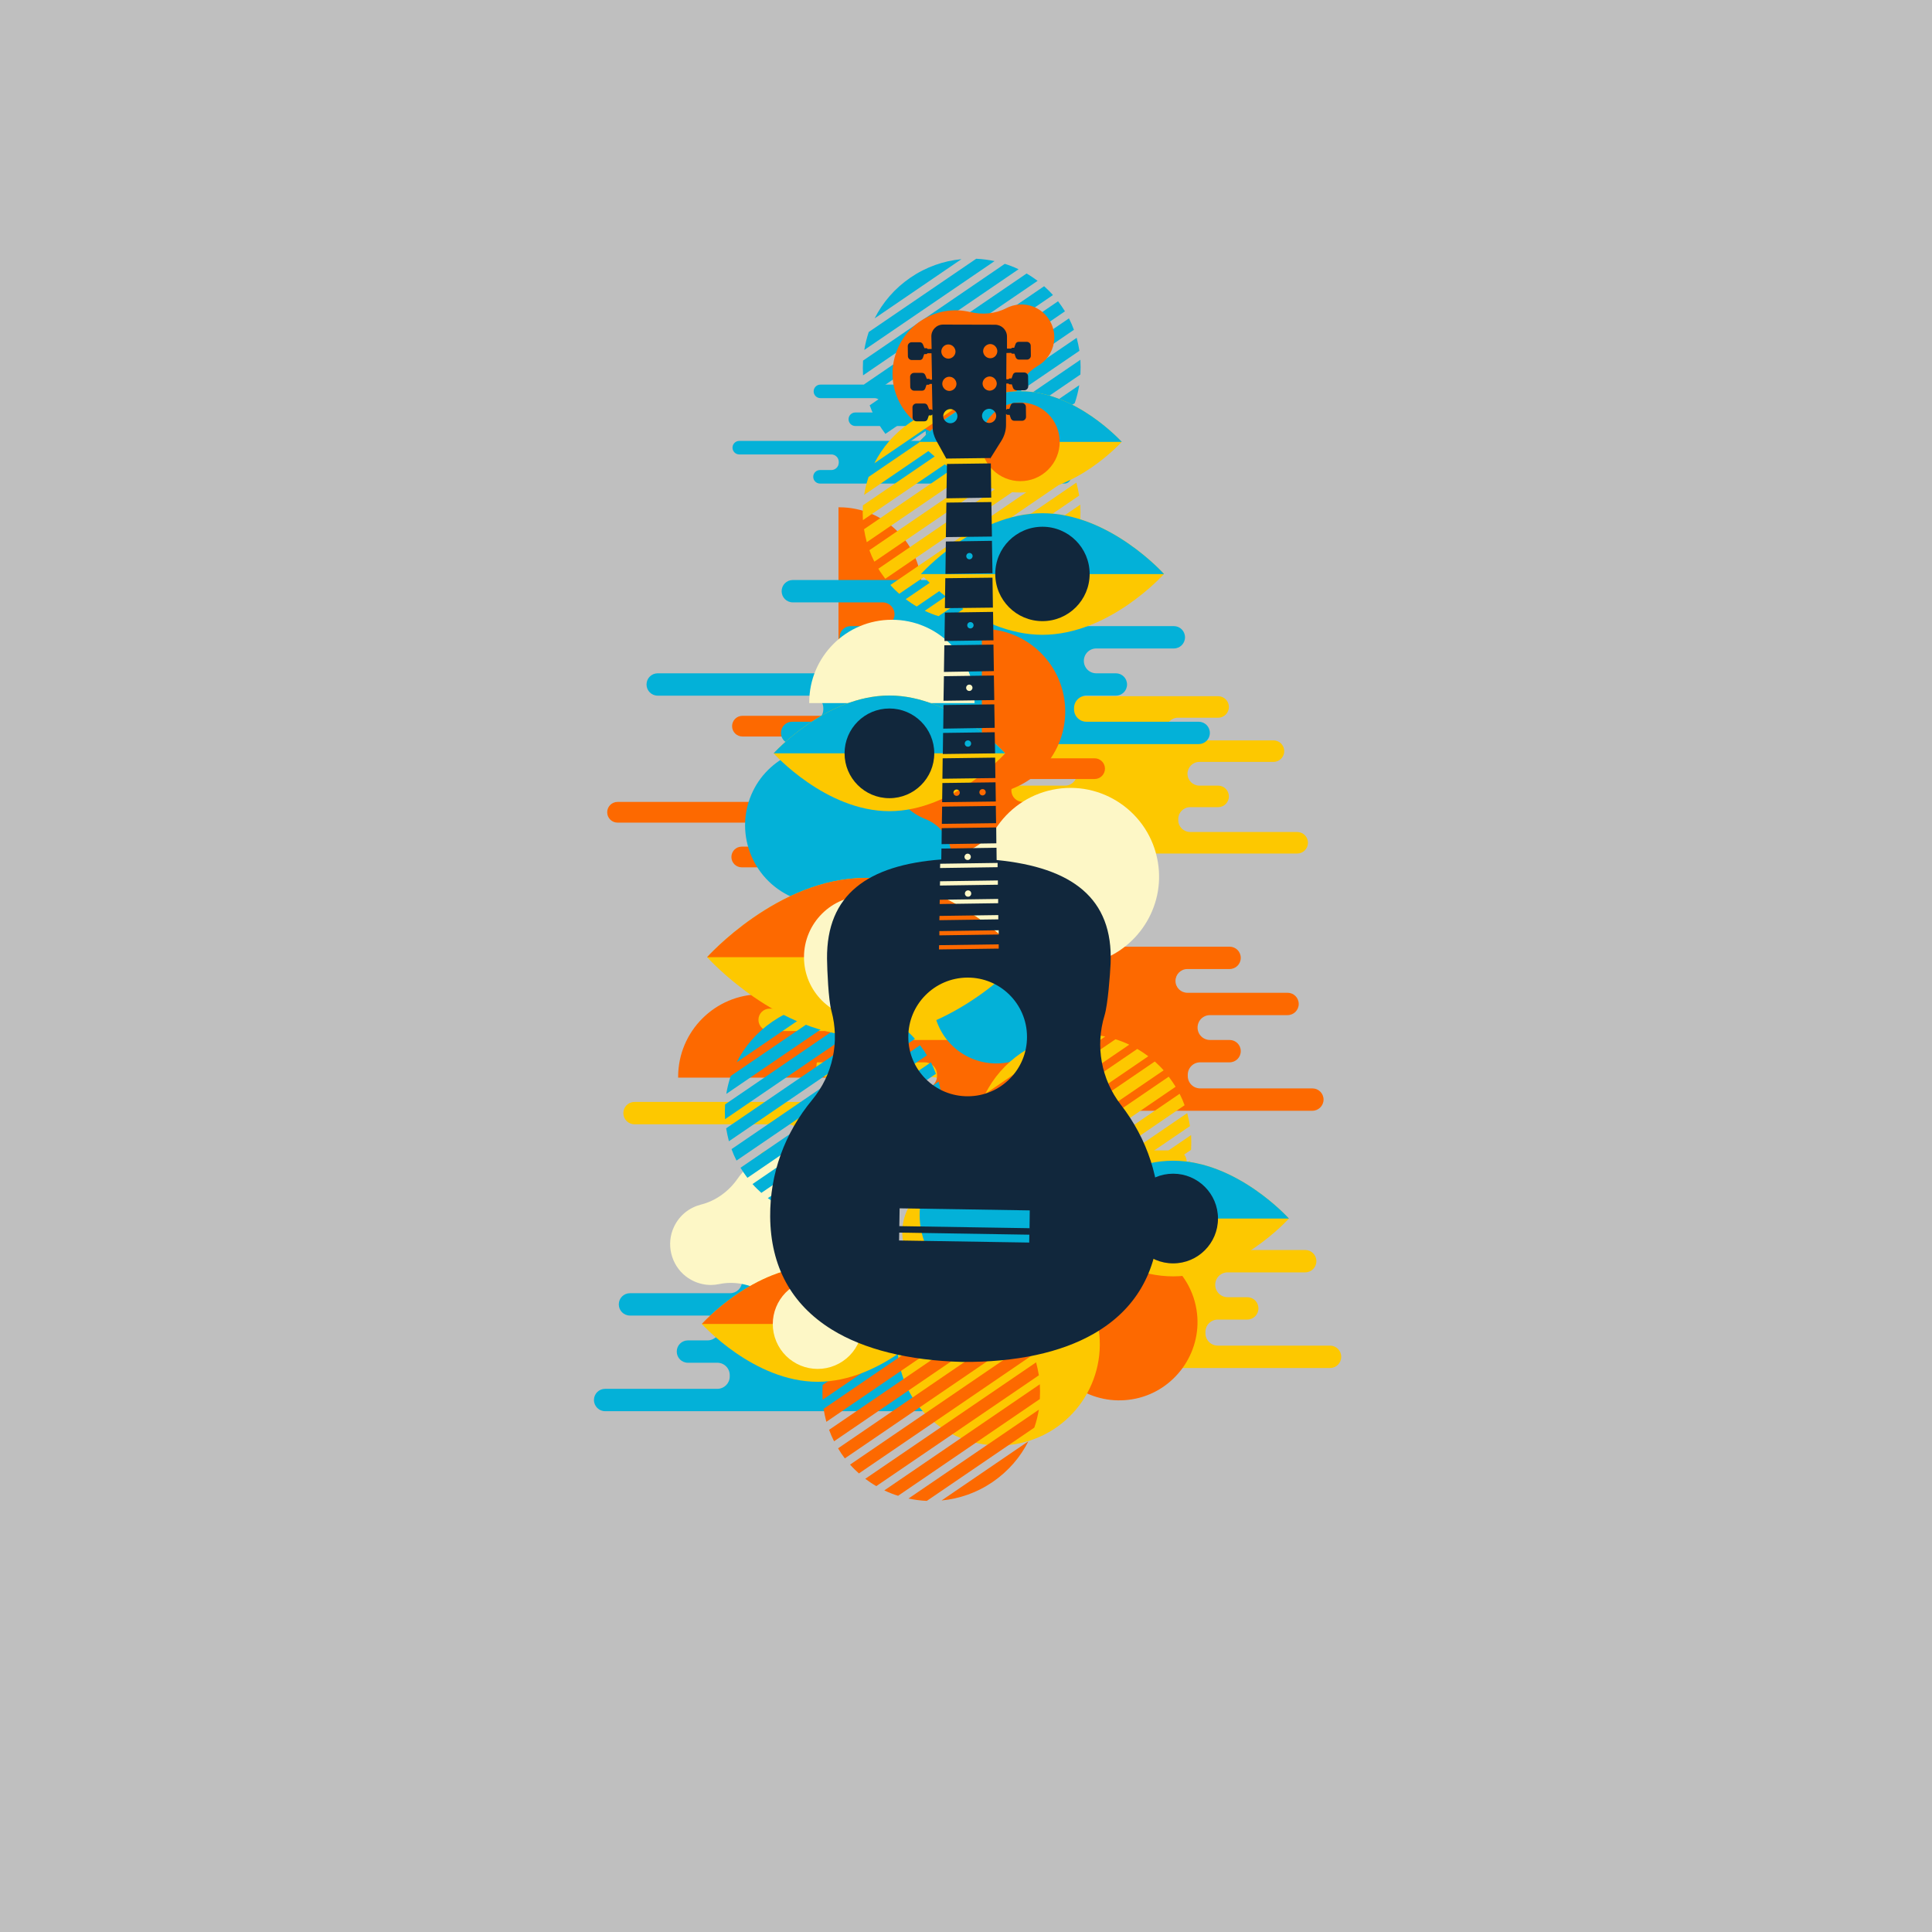 <?xml version="1.0" encoding="utf-8"?>
<!-- Generator: Adobe Illustrator 24.0.1, SVG Export Plug-In . SVG Version: 6.00 Build 0)  -->
<svg version="1.1" id="master-artboard" xmlns="http://www.w3.org/2000/svg" xmlns:xlink="http://www.w3.org/1999/xlink" x="0px"
	 y="0px" viewBox="0 0 1400 1400" style="enable-background:new 0 0 1400 1400;" xml:space="preserve">
<style type="text/css">
	.st0{fill:#BFBFBF;}
	.st1{fill:#FD6900;}
	.st2{fill:#FDC800;}
	.st3{fill:#03B1D8;}
	.st4{fill:#FDF7C6;}
	.st5{fill:#11273C;}
</style>
<path class="st0" d="M0,0h1400v1400H0V0z"/>
<g>
	<g>
		<path class="st1" d="M607.6,487.4c0.2,0,0.3,0,0.5,0c33.1,0,59.9-26.8,59.9-59.9s-26.8-59.9-59.9-59.9c-0.2,0-0.3,0-0.5,0V487.4z"
			/>
		<path class="st1" d="M611.2,780.9c0-0.2,0-0.3,0-0.5c0-33.1-26.8-59.9-59.9-59.9s-59.9,26.8-59.9,59.9c0,0.2,0,0.3,0,0.5H611.2z"
			/>
		<path class="st2" d="M947.8,610.7c0-4.3-3.5-7.8-7.8-7.8h-77.6c-4.7,0-8.6-3.8-8.6-8.6v-0.8c0-4.7,3.8-8.6,8.6-8.6h20.3
			c4.3,0,7.8-3.5,7.8-7.8l0,0c0-4.3-3.5-7.8-7.8-7.8h-13.6c-4.7,0-8.6-3.8-8.6-8.6l0,0c0-4.7,3.8-8.6,8.6-8.6h53.7
			c4.3,0,7.8-3.5,7.8-7.8l0,0c0-4.3-3.5-7.8-7.8-7.8h-69.4c-4.5,0-8.2-3.7-8.2-8.2l0,0c0-4.5,3.7-8.2,8.2-8.2h29.3
			c4.3,0,7.8-3.5,7.8-7.8l0,0c0-4.3-3.5-7.8-7.8-7.8H659.1c-4.3,0-7.8,3.5-7.8,7.8l0,0c0,4.3,3.5,7.8,7.8,7.8h62.2
			c4.5,0,8.2,3.7,8.2,8.2l0,0c0,4.5-3.7,8.2-8.2,8.2h-22.1c-4.3,0-7.8,3.5-7.8,7.8l0,0c0,4.3,3.5,7.8,7.8,7.8h72.6
			c4.7,0,8.6,3.8,8.6,8.6l0,0c0,4.7-3.8,8.6-8.6,8.6H565.7c-4.3,0-7.8,3.5-7.8,7.8l0,0c0,4.3,3.5,7.8,7.8,7.8h106
			c4.7,0,8.6,3.8,8.6,8.6v0.8c0,4.7-3.8,8.6-8.6,8.6h-13c-4.3,0-7.8,3.5-7.8,7.8l0,0c0,4.3,3.5,7.8,7.8,7.8H940
			C944.3,618.5,947.8,615,947.8,610.7L947.8,610.7z"/>
		<path class="st3" d="M776.2,345.5c0-2.7-2.2-4.9-4.9-4.9h-48.9c-3,0-5.4-2.4-5.4-5.4v-0.5c0-3,2.4-5.4,5.4-5.4h12.8
			c2.7,0,4.9-2.2,4.9-4.9l0,0c0-2.7-2.2-4.9-4.9-4.9h-8.6c-3,0-5.4-2.4-5.4-5.4l0,0c0-3,2.4-5.4,5.4-5.4h33.8c2.7,0,4.9-2.2,4.9-4.9
			l0,0c0-2.7-2.2-4.9-4.9-4.9h-43.7c-2.8,0-5.2-2.3-5.2-5.2l0,0c0-2.8,2.3-5.2,5.2-5.2h18.4c2.7,0,4.9-2.2,4.9-4.9l0,0
			c0-2.7-2.2-4.9-4.9-4.9H594.5c-2.7,0-4.9,2.2-4.9,4.9l0,0c0,2.7,2.2,4.9,4.9,4.9h39.2c2.8,0,5.2,2.3,5.2,5.2l0,0
			c0,2.8-2.3,5.2-5.2,5.2h-13.9c-2.7,0-4.9,2.2-4.9,4.9l0,0c0,2.7,2.2,4.9,4.9,4.9h45.7c3,0,5.4,2.4,5.4,5.4l0,0
			c0,3-2.4,5.4-5.4,5.4H535.7c-2.7,0-4.9,2.2-4.9,4.9l0,0c0,2.7,2.2,4.9,4.9,4.9h66.7c3,0,5.4,2.4,5.4,5.4v0.5c0,3-2.4,5.4-5.4,5.4
			h-8.2c-2.7,0-4.9,2.2-4.9,4.9l0,0c0,2.7,2.2,4.9,4.9,4.9h177.1C774,350.4,776.2,348.2,776.2,345.5L776.2,345.5z"/>
		<path class="st2" d="M859.9,841.7c0-4.5-3.6-8.1-8.1-8.1h-81.3c-5,0-9-4-9-9v-0.9c0-5,4-9,9-9h21.3c4.5,0,8.1-3.6,8.1-8.1l0,0
			c0-4.5-3.6-8.1-8.1-8.1h-14.2c-5,0-9-4-9-9l0,0c0-5,4-9,9-9h56.2c4.5,0,8.1-3.6,8.1-8.1l0,0c0-4.5-3.6-8.1-8.1-8.1h-72.6
			c-4.7,0-8.6-3.8-8.6-8.6l0,0c0-4.7,3.8-8.6,8.6-8.6h30.6c4.5,0,8.1-3.6,8.1-8.1l0,0c0-4.5-3.6-8.1-8.1-8.1H557.7
			c-4.5,0-8.1,3.6-8.1,8.1l0,0c0,4.5,3.6,8.1,8.1,8.1h65.1c4.7,0,8.6,3.8,8.6,8.6l0,0c0,4.7-3.8,8.6-8.6,8.6h-23.1
			c-4.5,0-8.1,3.6-8.1,8.1l0,0c0,4.5,3.6,8.1,8.1,8.1h76c5,0,9,4,9,9l0,0c0,5-4,9-9,9H459.8c-4.5,0-8.1,3.6-8.1,8.1l0,0
			c0,4.5,3.6,8.1,8.1,8.1h111c5,0,9,4,9,9v0.9c0,5-4,9-9,9h-13.6c-4.5,0-8.1,3.6-8.1,8.1l0,0c0,4.5,3.6,8.1,8.1,8.1h294.6
			C856.3,849.8,859.9,846.2,859.9,841.7L859.9,841.7z"/>
		<path class="st2" d="M971.9,983.2c0-4.5-3.6-8.1-8.1-8.1h-81.3c-5,0-9-4-9-9v-0.9c0-5,4-9,9-9h21.3c4.5,0,8.1-3.6,8.1-8.1l0,0
			c0-4.5-3.6-8.1-8.1-8.1h-14.2c-5,0-9-4-9-9l0,0c0-5,4-9,9-9h56.2c4.5,0,8.1-3.6,8.1-8.1l0,0c0-4.5-3.6-8.1-8.1-8.1h-72.6
			c-4.7,0-8.6-3.8-8.6-8.6l0,0c0-4.7,3.8-8.6,8.6-8.6h30.6c4.5,0,8.1-3.6,8.1-8.1l0,0c0-4.5-3.6-8.1-8.1-8.1H669.7
			c-4.5,0-8.1,3.6-8.1,8.1l0,0c0,4.5,3.6,8.1,8.1,8.1h65.1c4.7,0,8.6,3.8,8.6,8.6l0,0c0,4.7-3.8,8.6-8.6,8.6h-23.1
			c-4.5,0-8.1,3.6-8.1,8.1l0,0c0,4.5,3.6,8.1,8.1,8.1h76c5,0,9,4,9,9l0,0c0,5-4,9-9,9H571.8c-4.5,0-8.1,3.6-8.1,8.1l0,0
			c0,4.5,3.6,8.1,8.1,8.1h111c5,0,9,4,9,9v0.9c0,5-4,9-9,9h-13.6c-4.5,0-8.1,3.6-8.1,8.1l0,0c0,4.5,3.6,8.1,8.1,8.1h294.6
			C968.3,991.3,971.9,987.7,971.9,983.2L971.9,983.2z"/>
		<path class="st1" d="M959.1,796.8c0-4.5-3.6-8.1-8.1-8.1h-81.3c-5,0-9-4-9-9v-0.9c0-5,4-9,9-9H891c4.5,0,8.1-3.6,8.1-8.1l0,0
			c0-4.5-3.6-8.1-8.1-8.1h-14.2c-5,0-9-4-9-9l0,0c0-5,4-9,9-9H933c4.5,0,8.1-3.6,8.1-8.1l0,0c0-4.5-3.6-8.1-8.1-8.1h-72.6
			c-4.7,0-8.6-3.8-8.6-8.6l0,0c0-4.7,3.8-8.6,8.6-8.6H891c4.5,0,8.1-3.6,8.1-8.1l0,0c0-4.5-3.6-8.1-8.1-8.1H656.8
			c-4.5,0-8.1,3.6-8.1,8.1l0,0c0,4.5,3.6,8.1,8.1,8.1H722c4.7,0,8.6,3.8,8.6,8.6l0,0c0,4.7-3.8,8.6-8.6,8.6h-23.1
			c-4.5,0-8.1,3.6-8.1,8.1l0,0c0,4.5,3.6,8.1,8.1,8.1h76c5,0,9,4,9,9l0,0c0,5-4,9-9,9H559c-4.5,0-8.1,3.6-8.1,8.1l0,0
			c0,4.5,3.6,8.1,8.1,8.1h111c5,0,9,4,9,9v0.9c0,5-4,9-9,9h-13.6c-4.5,0-8.1,3.6-8.1,8.1l0,0c0,4.5,3.6,8.1,8.1,8.1H951
			C955.4,804.9,959.1,801.3,959.1,796.8L959.1,796.8z"/>
		<path class="st1" d="M817.3,621c0-4.2-3.4-7.5-7.5-7.5h-75.1c-4.6,0-8.3-3.7-8.3-8.3v-0.8c0-4.6,3.7-8.3,8.3-8.3h19.6
			c4.2,0,7.5-3.4,7.5-7.5l0,0c0-4.2-3.4-7.5-7.5-7.5h-13.1c-4.6,0-8.3-3.7-8.3-8.3l0,0c0-4.6,3.7-8.3,8.3-8.3h52
			c4.2,0,7.5-3.4,7.5-7.5l0,0c0-4.2-3.4-7.5-7.5-7.5H726c-4.4,0-7.9-3.5-7.9-7.9l0,0c0-4.4,3.5-7.9,7.9-7.9h28.3
			c4.2,0,7.5-3.4,7.5-7.5l0,0c0-4.2-3.4-7.5-7.5-7.5H538c-4.2,0-7.5,3.4-7.5,7.5l0,0c0,4.2,3.4,7.5,7.5,7.5h60.2
			c4.4,0,7.9,3.5,7.9,7.9l0,0c0,4.4-3.5,7.9-7.9,7.9h-21.4c-4.2,0-7.5,3.4-7.5,7.5l0,0c0,4.2,3.4,7.5,7.5,7.5h70.3
			c4.6,0,8.3,3.7,8.3,8.3l0,0c0,4.6-3.7,8.3-8.3,8.3H447.5c-4.2,0-7.5,3.4-7.5,7.5l0,0c0,4.2,3.4,7.5,7.5,7.5h102.6
			c4.6,0,8.3,3.7,8.3,8.3v0.8c0,4.6-3.7,8.3-8.3,8.3h-12.6c-4.2,0-7.5,3.4-7.5,7.5l0,0c0,4.2,3.4,7.5,7.5,7.5h272.3
			C814,628.6,817.3,625.2,817.3,621L817.3,621z"/>
		<g>
			<path class="st3" d="M687.6,343.5c4.4,0.9,8.8,1.5,13.3,1.7l77.9-53.1c1.5-4.2,2.5-8.6,3.3-13L687.6,343.5z"/>
			<path class="st3" d="M656.4,329.2c2.6,1.9,5.2,3.7,8,5.3l117.8-80.3c-0.5-3.1-1.2-6.3-2-9.4L656.4,329.2z"/>
			<path class="st3" d="M670.2,337.6c3.2,1.5,6.6,2.9,10,3.9l102.7-70.1c0.2-3.6,0.2-7.1,0-10.7L670.2,337.6z"/>
			<path class="st3" d="M626.3,253.6l94.4-64.4c-4.4-0.9-8.8-1.5-13.3-1.7l-77.9,53.1C628.1,244.9,627,249.2,626.3,253.6z"/>
			<path class="st3" d="M639,310.8c0.8,1.2,1.7,2.4,2.6,3.6l130.1-88.8c-0.8-1.3-1.6-2.5-2.4-3.7c-0.8-1.2-1.7-2.4-2.6-3.6
				l-130.1,88.8C637.4,308.3,638.2,309.6,639,310.8z"/>
			<path class="st3" d="M696.7,187.8c-12.8,1.2-25.6,5.6-37,13.4c-11.4,7.8-20.1,18-25.9,29.5L696.7,187.8z"/>
			<path class="st3" d="M625.4,261.3c-0.2,3.6-0.2,7.1,0,10.7l112.7-76.9c-3.2-1.5-6.6-2.9-10-3.9L625.4,261.3z"/>
			<path class="st3" d="M711.7,344.9c12.8-1.2,25.6-5.6,37-13.4s20.1-18,25.9-29.5L711.7,344.9z"/>
			<path class="st3" d="M645.3,318.9c2,2.3,4.2,4.4,6.4,6.4L778.2,239c-1-2.8-2.2-5.6-3.6-8.3L645.3,318.9z"/>
			<path class="st3" d="M626.2,278.5c0.5,3.1,1.2,6.3,2,9.4l123.7-84.4c-2.6-1.9-5.2-3.7-8-5.3L626.2,278.5z"/>
			<path class="st3" d="M630.2,293.7c1,2.8,2.2,5.6,3.6,8.3L763,213.8c-2-2.3-4.2-4.4-6.4-6.4L630.2,293.7z"/>
		</g>
		<path class="st3" d="M430.4,1014.5c0-4.5,3.6-8.1,8.1-8.1h81.3c5,0,9-4,9-9v-0.9c0-5-4-9-9-9h-21.3c-4.5,0-8.1-3.6-8.1-8.1l0,0
			c0-4.5,3.6-8.1,8.1-8.1h14.2c5,0,9-4,9-9l0,0c0-5-4-9-9-9h-56.2c-4.5,0-8.1-3.6-8.1-8.1l0,0c0-4.5,3.6-8.1,8.1-8.1h72.6
			c4.7,0,8.6-3.8,8.6-8.6l0,0c0-4.7-3.8-8.6-8.6-8.6h-30.6c-4.5,0-8.1-3.6-8.1-8.1l0,0c0-4.5,3.6-8.1,8.1-8.1h234.1
			c4.5,0,8.1,3.6,8.1,8.1l0,0c0,4.5-3.6,8.1-8.1,8.1h-65.1c-4.7,0-8.6,3.8-8.6,8.6l0,0c0,4.7,3.8,8.6,8.6,8.6h23.1
			c4.5,0,8.1,3.6,8.1,8.1l0,0c0,4.5-3.6,8.1-8.1,8.1h-76c-5,0-9,4-9,9l0,0c0,5,4,9,9,9h215.9c4.5,0,8.1,3.6,8.1,8.1l0,0
			c0,4.5-3.6,8.1-8.1,8.1h-111c-5,0-9,4-9,9v0.9c0,5,4,9,9,9h13.6c4.5,0,8.1,3.6,8.1,8.1l0,0c0,4.5-3.6,8.1-8.1,8.1H438.6
			C434.1,1022.7,430.4,1019,430.4,1014.5L430.4,1014.5z"/>
		<path class="st3" d="M876.7,531.1c0-4.5-3.6-8.1-8.1-8.1h-81.3c-5,0-9-4-9-9v-0.9c0-5,4-9,9-9h21.3c4.5,0,8.1-3.6,8.1-8.1l0,0
			c0-4.5-3.6-8.1-8.1-8.1h-14.2c-5,0-9-4-9-9l0,0c0-5,4-9,9-9h56.2c4.5,0,8.1-3.6,8.1-8.1l0,0c0-4.5-3.6-8.1-8.1-8.1H778
			c-4.7,0-8.6-3.8-8.6-8.6l0,0c0-4.7,3.8-8.6,8.6-8.6h30.6c4.5,0,8.1-3.6,8.1-8.1l0,0c0-4.5-3.6-8.1-8.1-8.1H574.5
			c-4.5,0-8.1,3.6-8.1,8.1l0,0c0,4.5,3.6,8.1,8.1,8.1h65.1c4.7,0,8.6,3.8,8.6,8.6l0,0c0,4.7-3.8,8.6-8.6,8.6h-23.1
			c-4.5,0-8.1,3.6-8.1,8.1l0,0c0,4.5,3.6,8.1,8.1,8.1h76c5,0,9,4,9,9l0,0c0,5-4,9-9,9H476.6c-4.5,0-8.1,3.6-8.1,8.1l0,0
			c0,4.5,3.6,8.1,8.1,8.1h111c5,0,9,4,9,9v0.9c0,5-4,9-9,9H574c-4.5,0-8.1,3.6-8.1,8.1l0,0c0,4.5,3.6,8.1,8.1,8.1h294.6
			C873.1,539.2,876.7,535.6,876.7,531.1L876.7,531.1z"/>
		<path class="st3" d="M646.6,571.4c-6.2-11.7-16.6-21.3-30.2-26.4c-27.1-10.2-58,2.1-70.7,28.1c-14.2,29-1.3,63.8,27.9,76.8
			c14.7,6.5,30.6,6.3,44.4,0.6c10.4-4.2,22-5,32.6-1.5c8,2.7,17.1,1.9,25.1-3c11.6-7.3,16.7-21.9,12.1-34.8
			c-3.1-8.6-9.6-14.8-17.3-17.7C660,589.3,651.8,581.3,646.6,571.4z"/>
		<path class="st4" d="M744,691.4c13.1,7.4,28.9,10.3,45.1,6.8c32.2-6.9,54.2-37.5,50.4-70.2c-4.2-36.5-37.8-61.9-73.7-56.3
			c-18,2.8-33.1,12.8-42.8,26.6c-7.3,10.4-17.9,18.3-30.3,21.4c-9.3,2.4-17.6,8.7-22.1,18.3c-6.7,14.1-2.6,31.2,9.8,40.7
			c8.2,6.4,18.3,8.3,27.4,6.4C720.1,682.4,732.9,685.1,744,691.4z"/>
		<path class="st3" d="M732.3,680.3c-10.4-2.5-21.8-1.3-32.1,4.3c-20.6,11-29.6,36.3-20.5,57.9c10.1,24.1,38,34.7,61.5,23.9
			c11.7-5.5,20.1-15.3,24-26.6c2.9-8.6,8.6-16,16.4-20.6c5.9-3.4,10.3-9.4,11.5-16.8c1.8-10.9-4.4-21.8-14.7-25.9
			c-6.9-2.7-14.1-2-20,1.1C750.3,681.6,741.1,682.3,732.3,680.3z"/>
		<path class="st1" d="M702.9,226.1c-10.4-2.5-21.8-1.3-32.1,4.3c-20.6,11-29.6,36.3-20.5,57.9c10.1,24.1,38,34.7,61.5,23.9
			c11.7-5.5,20.1-15.3,24-26.6c2.9-8.6,8.6-16,16.4-20.6c5.9-3.4,10.3-9.4,11.5-16.8c1.8-10.9-4.4-21.8-14.7-25.9
			c-6.9-2.7-14.1-2-20,1.1C721,227.5,711.7,228.2,702.9,226.1z"/>
		<path class="st4" d="M553,936.1c11.6,6.5,25.5,9,39.7,6c28.3-6,47.7-33,44.4-61.8c-3.7-32.1-33.3-54.5-64.9-49.6
			c-15.9,2.4-29.1,11.2-37.7,23.4c-6.4,9.2-15.8,16.1-26.6,18.8c-8.2,2.1-15.5,7.6-19.5,16.1c-5.9,12.4-2.2,27.5,8.6,35.9
			c7.3,5.6,16.1,7.3,24.2,5.6C532,928.2,543.3,930.6,553,936.1z"/>
		<path class="st1" d="M783.3,1007.5c11.6,6.5,25.5,9,39.7,6c28.3-6,47.7-33,44.4-61.8c-3.7-32.1-33.3-54.5-64.9-49.6
			c-15.9,2.4-29.1,11.2-37.7,23.4c-6.4,9.2-15.8,16.1-26.6,18.8c-8.2,2.1-15.5,7.6-19.5,16.1c-5.9,12.4-2.2,27.5,8.6,35.9
			c7.3,5.6,16.1,7.3,24.2,5.6C762.3,999.6,773.5,1002,783.3,1007.5z"/>
		<path class="st2" d="M655.2,948c-6.2,16-6.8,34.3-0.2,51.9c13.1,35.1,51.3,54.8,87.5,45.1c40.4-10.8,63.4-52.9,51.2-92.5
			c-6.1-19.8-19.9-35.2-37.1-43.8c-12.9-6.5-23.6-17.2-29.2-30.5c-4.2-10.1-12.7-18.4-24.3-21.9c-17-5.2-35.6,2.3-44.3,17.8
			c-5.8,10.4-6.3,21.9-2.6,32C661.3,919.6,660.3,934.5,655.2,948z"/>
		<g>
			<path class="st3" d="M587.6,882.5c4.4,0.9,8.8,1.5,13.3,1.7l77.9-53.1c1.5-4.2,2.5-8.6,3.3-13L587.6,882.5z"/>
			<path class="st3" d="M556.4,868.2c2.6,1.9,5.2,3.7,8,5.3l117.8-80.3c-0.5-3.1-1.2-6.3-2-9.4L556.4,868.2z"/>
			<path class="st3" d="M570.2,876.6c3.2,1.5,6.6,2.9,10,3.9l102.7-70.1c0.2-3.6,0.2-7.1,0-10.7L570.2,876.6z"/>
			<path class="st3" d="M526.3,792.7l94.4-64.4c-4.4-0.9-8.8-1.5-13.3-1.7l-77.9,53.1C528.1,783.9,527,788.2,526.3,792.7z"/>
			<path class="st3" d="M539,849.9c0.8,1.2,1.7,2.4,2.6,3.6l130.1-88.8c-0.8-1.3-1.6-2.5-2.4-3.7c-0.8-1.2-1.7-2.4-2.6-3.6
				l-130.1,88.8C537.4,847.4,538.2,848.6,539,849.9z"/>
			<path class="st3" d="M596.7,726.9c-12.8,1.2-25.6,5.6-37,13.4c-11.4,7.8-20.1,18-25.9,29.5L596.7,726.9z"/>
			<path class="st3" d="M525.4,800.3c-0.2,3.6-0.2,7.1,0,10.7l112.7-76.9c-3.2-1.5-6.6-2.9-10-3.9L525.4,800.3z"/>
			<path class="st3" d="M611.7,883.9c12.8-1.2,25.6-5.6,37-13.4c11.4-7.8,20.1-18,25.9-29.5L611.7,883.9z"/>
			<path class="st3" d="M545.3,858c2,2.3,4.2,4.4,6.4,6.4l126.5-86.3c-1-2.8-2.2-5.6-3.6-8.3L545.3,858z"/>
			<path class="st3" d="M526.2,817.6c0.5,3.1,1.2,6.3,2,9.4l123.7-84.4c-2.6-1.9-5.2-3.7-8-5.3L526.2,817.6z"/>
			<path class="st3" d="M530.1,832.7c1,2.8,2.2,5.6,3.6,8.3L663,752.8c-2-2.3-4.2-4.4-6.4-6.4L530.1,832.7z"/>
		</g>
		<g>
			<path class="st2" d="M687.5,448.5c4.4,0.9,8.8,1.5,13.3,1.7l77.9-53.1c1.5-4.2,2.5-8.6,3.3-13L687.5,448.5z"/>
			<path class="st2" d="M656.3,434.2c2.6,1.9,5.2,3.7,8,5.3L782,359.1c-0.5-3.1-1.2-6.3-2-9.4L656.3,434.2z"/>
			<path class="st2" d="M670.1,442.6c3.2,1.5,6.6,2.9,10,3.9l102.7-70.1c0.2-3.6,0.2-7.1,0-10.7L670.1,442.6z"/>
			<path class="st2" d="M626.2,358.6l94.4-64.4c-4.4-0.9-8.8-1.5-13.3-1.7l-77.9,53.1C628,349.8,626.9,354.2,626.2,358.6z"/>
			<path class="st2" d="M638.9,415.8c0.8,1.2,1.7,2.4,2.6,3.6l130.1-88.8c-0.8-1.3-1.6-2.5-2.4-3.7c-0.8-1.2-1.7-2.4-2.6-3.6
				l-130.1,88.8C637.2,413.3,638,414.6,638.9,415.8z"/>
			<path class="st2" d="M696.5,292.8c-12.8,1.2-25.6,5.6-37,13.4s-20.1,18-25.9,29.5L696.5,292.8z"/>
			<path class="st2" d="M625.3,366.2c-0.2,3.6-0.2,7.1,0,10.7L738,300.1c-3.2-1.5-6.6-2.9-10-3.9L625.3,366.2z"/>
			<path class="st2" d="M711.5,449.9c12.8-1.2,25.6-5.6,37-13.4s20.1-18,25.9-29.5L711.5,449.9z"/>
			<path class="st2" d="M645.2,423.9c2,2.3,4.2,4.4,6.4,6.4L778.1,344c-1-2.8-2.2-5.6-3.6-8.3L645.2,423.9z"/>
			<path class="st2" d="M626.1,383.5c0.5,3.1,1.2,6.3,2,9.4l123.7-84.4c-2.6-1.9-5.2-3.7-8-5.3L626.1,383.5z"/>
			<path class="st2" d="M630,398.7c1,2.8,2.2,5.6,3.6,8.3l129.3-88.2c-2-2.3-4.2-4.4-6.4-6.4L630,398.7z"/>
		</g>
		<g>
			<path class="st2" d="M767.8,905.4c4.4,0.9,8.8,1.5,13.3,1.7L859,854c1.5-4.2,2.5-8.6,3.3-13L767.8,905.4z"/>
			<path class="st2" d="M736.6,891c2.6,1.9,5.2,3.7,8,5.3L862.3,816c-0.5-3.1-1.2-6.3-2-9.4L736.6,891z"/>
			<path class="st2" d="M750.4,899.4c3.2,1.5,6.6,2.9,10,3.9l102.7-70.1c0.2-3.6,0.2-7.1,0-10.7L750.4,899.4z"/>
			<path class="st2" d="M706.5,815.5l94.4-64.4c-4.4-0.9-8.8-1.5-13.3-1.7l-77.9,53.1C708.3,806.7,707.2,811.1,706.5,815.5z"/>
			<path class="st2" d="M719.2,872.7c0.8,1.2,1.7,2.4,2.6,3.6l130.1-88.8c-0.8-1.3-1.6-2.5-2.4-3.7c-0.8-1.2-1.7-2.4-2.6-3.6
				L716.8,869C717.5,870.2,718.3,871.4,719.2,872.7z"/>
			<path class="st2" d="M776.9,749.7c-12.8,1.2-25.6,5.6-37,13.4c-11.4,7.8-20.1,18-25.9,29.5L776.9,749.7z"/>
			<path class="st2" d="M705.6,823.1c-0.2,3.6-0.2,7.1,0,10.7L818.3,757c-3.2-1.5-6.6-2.9-10-3.9L705.6,823.1z"/>
			<path class="st2" d="M791.9,906.8c12.8-1.2,25.6-5.6,37-13.4c11.4-7.8,20.1-18,25.9-29.5L791.9,906.8z"/>
			<path class="st2" d="M725.5,880.8c2,2.3,4.2,4.4,6.4,6.4l126.5-86.3c-1-2.8-2.2-5.6-3.6-8.3L725.5,880.8z"/>
			<path class="st2" d="M706.4,840.4c0.5,3.1,1.2,6.3,2,9.4l123.7-84.4c-2.6-1.9-5.2-3.7-8-5.3L706.4,840.4z"/>
			<path class="st2" d="M710.3,855.5c1,2.8,2.2,5.6,3.6,8.3l129.3-88.2c-2-2.3-4.2-4.4-6.4-6.4L710.3,855.5z"/>
		</g>
		<path class="st3" d="M773.1,853.8c-6.2-11.7-16.6-21.3-30.2-26.4c-27.1-10.2-58,2.1-70.7,28.1c-14.2,29-1.3,63.8,27.9,76.8
			c14.7,6.5,30.6,6.3,44.4,0.6c10.4-4.2,22-5,32.6-1.5c8,2.7,17.1,1.9,25.1-3c11.6-7.3,16.7-21.9,12.1-34.8
			c-3.1-8.6-9.6-14.8-17.3-17.7C786.5,871.8,778.3,863.7,773.1,853.8z"/>
		<g>
			<path class="st1" d="M658.3,1085.9c4.4,0.9,8.8,1.5,13.3,1.7l77.9-53.1c1.5-4.2,2.5-8.6,3.3-13L658.3,1085.9z"/>
			<path class="st1" d="M627,1071.6c2.6,1.9,5.2,3.7,8,5.3l117.8-80.3c-0.5-3.1-1.2-6.3-2-9.4L627,1071.6z"/>
			<path class="st1" d="M640.8,1080c3.2,1.5,6.6,2.9,10,3.9l102.7-70.1c0.2-3.6,0.2-7.1,0-10.7L640.8,1080z"/>
			<path class="st1" d="M596.9,996l94.4-64.4c-4.4-0.9-8.8-1.5-13.3-1.7L600.2,983C598.8,987.2,597.7,991.6,596.9,996z"/>
			<path class="st1" d="M609.6,1053.2c0.8,1.2,1.7,2.4,2.6,3.6L742.4,968c-0.8-1.3-1.6-2.5-2.4-3.7c-0.8-1.2-1.7-2.4-2.6-3.6
				l-130.1,88.8C608,1050.7,608.8,1052,609.6,1053.2z"/>
			<path class="st1" d="M667.3,930.2c-12.8,1.2-25.6,5.6-37,13.4c-11.4,7.8-20.1,18-25.9,29.5L667.3,930.2z"/>
			<path class="st1" d="M596.1,1003.6c-0.2,3.6-0.2,7.1,0,10.7l112.7-76.9c-3.2-1.5-6.6-2.9-10-3.9L596.1,1003.6z"/>
			<path class="st1" d="M682.3,1087.3c12.8-1.2,25.6-5.6,37-13.4s20.1-18,25.9-29.5L682.3,1087.3z"/>
			<path class="st1" d="M616,1061.3c2,2.3,4.2,4.4,6.4,6.4l126.5-86.3c-1-2.8-2.2-5.6-3.6-8.3L616,1061.3z"/>
			<path class="st1" d="M596.8,1020.9c0.5,3.1,1.2,6.3,2,9.4l123.7-84.4c-2.6-1.9-5.2-3.7-8-5.3L596.8,1020.9z"/>
			<path class="st1" d="M600.8,1036.1c1,2.8,2.2,5.6,3.6,8.3l129.3-88.2c-2-2.3-4.2-4.4-6.4-6.4L600.8,1036.1z"/>
		</g>
		<path class="st4" d="M706.2,509.5c0-0.2,0-0.3,0-0.5c0-33.1-26.8-59.9-59.9-59.9c-33.1,0-59.9,26.8-59.9,59.9c0,0.2,0,0.3,0,0.5
			H706.2z"/>
		<path class="st1" d="M711.5,575.5c0.2,0,0.3,0,0.5,0c33.1,0,59.9-26.8,59.9-59.9s-26.8-59.9-59.9-59.9c-0.2,0-0.3,0-0.5,0V575.5z"
			/>
		<g>
			<path class="st2" d="M728.4,545.9c0,0-37.6,41.9-83.9,41.9s-83.9-41.9-83.9-41.9s37.6-41.9,83.9-41.9S728.4,545.9,728.4,545.9z"
				/>
			<path class="st3" d="M644.5,504c-46.3,0-83.9,41.9-83.9,41.9h167.8C728.4,545.9,690.8,504,644.5,504z"/>
			<path class="st5" d="M677,545.9c0,17.95-14.55,32.5-32.5,32.5S612,563.85,612,545.9s14.55-32.5,32.5-32.5S677,527.95,677,545.9z"
				/>
		</g>
		<g>
			<path class="st2" d="M676.4,959.4c0,0-37.6,41.9-83.9,41.9c-46.3,0-83.9-41.9-83.9-41.9s37.6-41.9,83.9-41.9
				S676.4,959.4,676.4,959.4z"/>
			<path class="st1" d="M592.5,917.5c-46.3,0-83.9,41.9-83.9,41.9h167.8C676.4,959.4,638.8,917.5,592.5,917.5z"/>
			<path class="st4" d="M622.46,946.85c6.96,16.54-0.8,35.6-17.35,42.57l0,0c-16.54,6.96-35.6-0.8-42.57-17.35l0,0
				c-6.96-16.54,0.8-35.6,17.35-42.57l0,0C596.44,922.54,615.5,930.31,622.46,946.85L622.46,946.85z"/>
		</g>
		<g>
			<path class="st2" d="M934,883c0,0-37.6,41.9-83.9,41.9c-46.3,0-83.9-41.9-83.9-41.9s37.6-41.9,83.9-41.9S934,883,934,883z"/>
			<path class="st3" d="M850.1,841.1c-46.3,0-83.9,41.9-83.9,41.9H934C934,883,896.4,841.1,850.1,841.1z"/>
			<path class="st5" d="M882.6,883c0,17.95-14.55,32.5-32.5,32.5s-32.5-14.55-32.5-32.5s14.55-32.5,32.5-32.5
				S882.6,865.05,882.6,883z"/>
		</g>
		<g>
			<path class="st2" d="M843.5,415.9c0,0-39.4,44.1-88.1,44.1c-48.7,0-88.1-44.1-88.1-44.1s39.4-44.1,88.1-44.1
				C804.1,371.9,843.5,415.9,843.5,415.9z"/>
			<path class="st3" d="M755.4,371.9c-48.7,0-88.1,44.1-88.1,44.1h176.2C843.5,415.9,804.1,371.9,755.4,371.9z"/>
			<path class="st5" d="M789.6,415.9c0,18.89-15.31,34.2-34.2,34.2l0,0c-18.89,0-34.2-15.31-34.2-34.2v0
				c0-18.89,15.31-34.2,34.2-34.2l0,0C774.29,381.7,789.6,397.01,789.6,415.9L789.6,415.9z"/>
		</g>
		<g>
			<path class="st2" d="M741.8,693.6c0,0-51.4,57.4-114.7,57.4s-114.7-57.4-114.7-57.4s51.4-57.4,114.7-57.4
				S741.8,693.6,741.8,693.6z"/>
			<path class="st1" d="M627.1,636.2c-63.4,0-114.7,57.4-114.7,57.4h229.4C741.8,693.6,690.5,636.2,627.1,636.2z"/>
			<path class="st4" d="M671.6,693.6c0,24.58-19.92,44.5-44.5,44.5s-44.5-19.92-44.5-44.5s19.92-44.5,44.5-44.5
				S671.6,669.02,671.6,693.6z"/>
		</g>
		<g>
			<path class="st2" d="M812.8,320.2c0,0-32.9,36.7-73.4,36.7c-40.6,0-73.4-36.7-73.4-36.7s32.9-36.7,73.4-36.7
				C779.9,283.5,812.8,320.2,812.8,320.2z"/>
			<path class="st3" d="M739.4,283.5c-40.6,0-73.4,36.7-73.4,36.7h146.9C812.8,320.2,779.9,283.5,739.4,283.5z"/>
			<path class="st1" d="M759.55,300.01c11.13,11.13,11.13,29.17,0,40.3c-11.13,11.13-29.17,11.13-40.3,0
				c-11.13-11.13-11.13-29.17,0-40.3S748.42,288.88,759.55,300.01z"/>
		</g>
		<g>
			<path class="st5" d="M720.8,530.6l-37.4,0.5l-0.2,15.3l37.9-0.5L720.8,530.6z M701.4,541.1c-1.3,0-2.3-1-2.3-2.3s1-2.3,2.3-2.3
				s2.3,1,2.3,2.3S702.7,541.1,701.4,541.1z"/>
			<path class="st5" d="M721.9,599.6l-39.5,0.5l-0.1,11.6l39.7-0.6L721.9,599.6z"/>
			<path class="st5" d="M721.6,584l-38.9,0.5l-0.2,12.5l39.3-0.5L721.6,584z"/>
			<path class="st5" d="M721.4,566.9l-38.5,0.5l-0.2,13.9l38.9-0.5L721.4,566.9z M693.2,576.7c-1.3,0-2.3-1-2.3-2.3s1-2.3,2.3-2.3
				s2.3,1,2.3,2.3C695.5,575.6,694.5,576.7,693.2,576.7z M712,576.4c-1.3,0-2.3-1-2.3-2.3s1-2.3,2.3-2.3s2.3,1,2.3,2.3
				S713.2,576.4,712,576.4z"/>
			<path class="st5" d="M721.1,549l-38,0.5l-0.2,14.8l38.4-0.5L721.1,549z"/>
			<path class="st5" d="M718.8,391.9l-33.4,0.5l-0.3,23.5l34.1-0.5L718.8,391.9z M702.5,405.3c-1.3,0-2.3-1-2.3-2.3s1-2.3,2.3-2.3
				s2.3,1,2.3,2.3C704.8,404.2,703.8,405.3,702.5,405.3z"/>
			<path class="st5" d="M719.2,418.6L685,419l-0.3,21.7l34.8-0.4L719.2,418.6z"/>
			<path class="st5" d="M720.2,489.5L684,490l-0.3,17.8l36.8-0.5L720.2,489.5z M702.4,500.7c-1.3,0-2.3-1-2.3-2.3s1-2.3,2.3-2.3
				s2.3,1,2.3,2.3C704.7,499.6,703.7,500.7,702.4,500.7z"/>
			<path class="st5" d="M720.5,510.4l-36.8,0.5l-0.2,17.1l37.3-0.6L720.5,510.4z"/>
			<path class="st5" d="M719.9,467.1l-35.6,0.5l-0.3,19.3l36.2-0.6L719.9,467.1z"/>
			<path class="st5" d="M719.6,443.4l-34.9,0.5l-0.3,20.6l35.5-0.5L719.6,443.4z M703.2,455.4c-1.3,0-2.3-1-2.3-2.3s1-2.3,2.3-2.3
				s2.3,1,2.3,2.3S704.4,455.4,703.2,455.4z"/>
			<path class="st5" d="M718.4,363.8l-32.6,0.4l-0.4,25l33.4-0.4L718.4,363.8z"/>
			<path class="st5" d="M812.1,800.4c-14.1-18.3-18.5-42.4-11.7-64.6c2.4-7.9,4-29.5,4.4-37.8c1.9-47.2-28-69.4-82.6-74.8l-0.1-8.9
				l-39.9,0.6l-0.1,7.9c-53.3,4.1-83.2,25.3-82.8,71.9c0.1,8.3,1,29.9,3.2,37.9c6.1,22.4,0.9,46.4-13.8,64.2
				c-20.3,24.5-30.8,53.8-30.6,84.8c0.3,36.1,15.3,63.6,44.6,81.8c23.4,14.5,55.9,22.5,94.6,23.5c38.7,0.3,71.5-6.7,95.4-20.5
				c29.9-17.2,45.7-44.2,47.2-80.3C841.2,855.2,831.6,825.5,812.1,800.4z M701.2,618.6c1.3,0,2.3,1,2.3,2.3s-1,2.3-2.3,2.3
				s-2.3-1-2.3-2.3C698.9,619.7,699.9,618.6,701.2,618.6z M681.3,625.9l41.6-0.6v3.1l-41.7,0.6L681.3,625.9z M681.2,638.6l41.9-0.6
				v3.1l-42,0.6L681.2,638.6z M703.8,647.5c0,1.3-1,2.3-2.3,2.3s-2.3-1-2.3-2.3s1-2.3,2.3-2.3S703.8,646.2,703.8,647.5z M681,652
				l42.3-0.6v3.1l-42.4,0.6L681,652z M680.8,663.7l42.6-0.6v3.1l-42.7,0.6L680.8,663.7z M680.7,674.7h0.9l42.1-0.6v3.1h-0.9
				l-42.1,0.6V674.7z M680.5,684.9h0.9l42.3-0.6v3.1h-0.9l-42.4,0.6L680.5,684.9z M700.9,708.4c23.8-0.2,43.2,19,43.3,42.7
				c0.2,23.8-19,43.2-42.7,43.3c-23.8,0.2-43.2-19-43.3-42.7C658,728,677.1,708.6,700.9,708.4z M746,893.1V890l-94.3-1.5l-0.1,4.7
				l94.3,1.5l-0.1,5.7l-94.3-1.5l0.4-23.3l94.3,1.5L746,893.1z"/>
			<g>
				<path class="st5" d="M686.2,336.2l-0.4,24.9l32.5-0.5l-0.3-24.8L686.2,336.2z"/>
				<path class="st5" d="M732.7,255.7c0.2,0.4,0.5,0.6,1,0.6h1.4l0.9,2.6c0.4,1,1.3,1.7,2.4,1.7h5.8c1.5,0,2.8-1.3,2.8-2.8l-0.1-7.3
					c0-1.5-1.3-2.8-2.8-2.8h-5.9c-1,0-2,0.6-2.3,1.6l-0.8,2.2c-0.1,0.2-0.1,0.3-0.1,0.5h-1.3c-0.4,0-0.8,0.3-1,0.6h-3v-8.7
					c0-4.8-3.9-8.6-8.7-8.6l-37.6-0.1c-4.8,0-8.6,3.9-8.5,8.7l0.2,9h-2.9c-0.2-0.4-0.5-0.6-1-0.6h-1.3c-0.1-0.2-0.1-0.4-0.2-0.5
					l-0.9-2.2c-0.4-1-1.3-1.6-2.3-1.6h-5.9c-1.5,0-2.8,1.3-2.8,2.8l0.1,7.3c0,1.5,1.3,2.8,2.8,2.8h5.8c1.1,0,2-0.7,2.3-1.7l0.9-2.6
					h1.4c0.4,0,0.8-0.3,1-0.6h2.9l0.4,19.1h-1.5c-0.2-0.4-0.5-0.6-1-0.6h-1.3c-0.1-0.2-0.1-0.4-0.2-0.5l-0.9-2.2
					c-0.4-1-1.3-1.6-2.3-1.6h-5.9c-1.5,0-2.8,1.3-2.8,2.8l0.1,7.3c0,1.5,1.3,2.8,2.8,2.8h5.8c1.1,0,2-0.7,2.3-1.7l0.9-2.6h1.4
					c0.4,0,0.8-0.3,1-0.6h1.5l0.4,19.1h-0.1c-0.2-0.4-0.5-0.6-1-0.6h-1.3c-0.1-0.2-0.1-0.4-0.2-0.5l-0.9-2.2c-0.4-1-1.3-1.6-2.3-1.6
					H664c-1.5,0-2.8,1.3-2.8,2.8l0.1,7.3c0,1.5,1.3,2.8,2.8,2.8h5.8c1.1,0,2-0.7,2.3-1.7l0.9-2.6h1.4c0.4,0,0.8-0.3,1-0.6h0.1
					l0.2,8.8c0,3.5,1,6.9,2.6,9.9l7.3,13.2l0,0l31.8-0.4v0.5l8.2-13.1c2.1-3.4,3.3-7.3,3.3-11.3v-8h0.2c0.2,0.4,0.5,0.6,1,0.6h1.4
					l0.9,2.6c0.4,1,1.3,1.7,2.4,1.7h5.8c1.5,0,2.8-1.3,2.8-2.8l-0.1-7.3c0-1.5-1.3-2.8-2.8-2.8h-5.9c-1,0-2,0.6-2.3,1.6l-0.8,2.2
					c-0.1,0.2-0.1,0.3-0.1,0.5h-1.3c-0.4,0-0.8,0.3-1,0.6h-0.1l0.1-19h1.6c0.2,0.4,0.5,0.6,1,0.6h1.4l0.9,2.6c0.4,1,1.3,1.7,2.4,1.7
					h5.8c1.5,0,2.8-1.3,2.8-2.8l-0.1-7.3c0-1.5-1.3-2.8-2.8-2.8h-5.9c-1,0-2,0.6-2.3,1.6l-0.8,2.2c-0.1,0.2-0.1,0.3-0.1,0.5h-1.3
					c-0.4,0-0.8,0.3-1,0.6h-1.6l0.1-19L732.7,255.7z M687.2,249.6c2.8,0,5.1,2.3,5.2,5.1c0,2.8-2.3,5.1-5.1,5.2
					c-2.8,0-5.1-2.3-5.2-5.1C682.1,251.9,684.4,249.6,687.2,249.6z M687.9,273c2.8,0,5.1,2.3,5.2,5.1c0,2.8-2.3,5.1-5.1,5.2
					c-2.8,0-5.1-2.3-5.2-5.1C682.8,275.3,685.1,273,687.9,273z M688.7,306.7c-2.8,0-5.1-2.3-5.2-5.1c0-2.8,2.3-5.1,5.1-5.2
					c2.8,0,5.1,2.3,5.2,5.1C693.8,304.4,691.5,306.7,688.7,306.7z M716.8,306.5c-2.8,0-5.1-2.3-5.2-5.1c0-2.8,2.3-5.1,5.1-5.2
					c2.8,0,5.1,2.3,5.2,5.1C721.9,304.2,719.6,306.5,716.8,306.5z M717.2,283.1c-2.8,0-5.1-2.3-5.2-5.1c0-2.8,2.3-5.1,5.1-5.2
					c2.8,0,5.1,2.3,5.2,5.1C722.3,280.7,720,283,717.2,283.1z M717.6,259.6c-2.8,0-5.1-2.3-5.2-5.1c0-2.8,2.3-5.1,5.1-5.2
					c2.8,0,5.1,2.3,5.2,5.1C722.7,257.3,720.4,259.6,717.6,259.6z"/>
			</g>
		</g>
	</g>
</g>
</svg>
